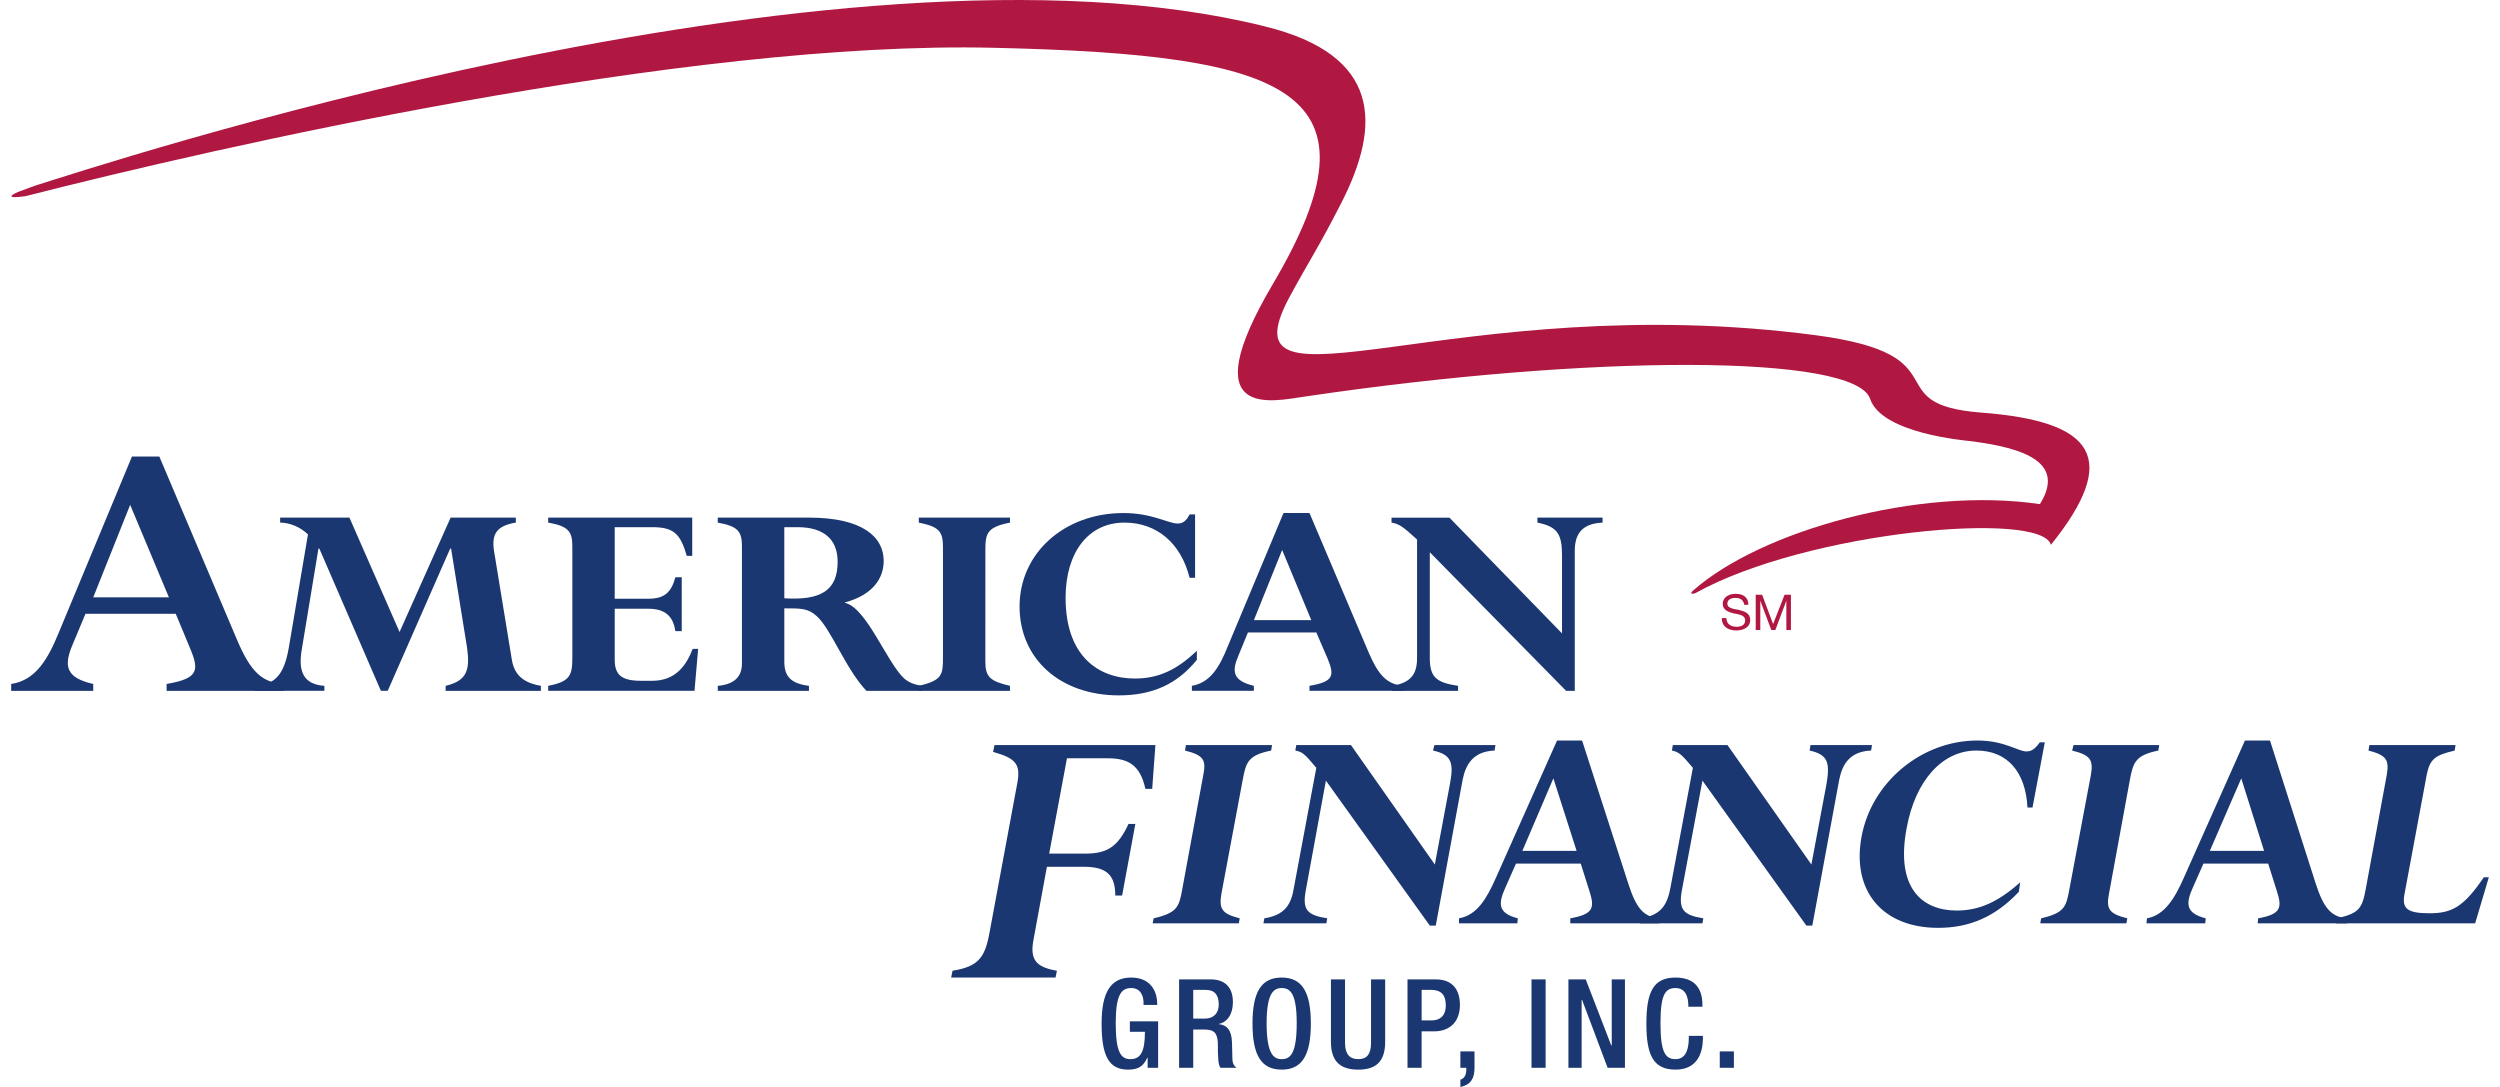 <svg width="92" height="40" viewBox="0 0 92 40" fill="none" xmlns="http://www.w3.org/2000/svg">
    <path fill-rule="evenodd" clip-rule="evenodd" d="M6.467 22.587H3.146L2.676 23.711C2.341 24.499 2.407 24.936 3.431 25.17V25.423H0.411V25.17C1.317 25.036 1.769 24.248 2.172 23.258L4.856 16.8H5.863L8.715 23.526C9.218 24.718 9.638 25.12 10.443 25.17V25.423H6.131V25.17C7.289 24.97 7.339 24.684 7.004 23.879L6.467 22.587ZM4.79 18.578L3.431 21.983H6.216L4.79 18.578Z" fill="#1B3771"/>
    <path fill-rule="evenodd" clip-rule="evenodd" d="M18.831 24.248C18.915 24.802 19.217 25.12 19.905 25.238V25.423H16.399V25.238C17.187 25.053 17.304 24.651 17.187 23.828L16.6 20.188H16.567L14.268 25.422H14.017L11.752 20.188H11.719L11.098 23.946C10.981 24.684 11.149 25.187 11.937 25.238V25.422H9.37V25.238C10.142 25.204 10.46 24.801 10.629 23.828L11.333 19.668C11.064 19.4 10.662 19.232 10.309 19.232V19.048H12.859L14.704 23.258L16.583 19.048H18.982V19.232C18.26 19.349 18.093 19.668 18.177 20.255L18.831 24.248ZM25.088 23.225H24.853C24.77 22.655 24.451 22.402 23.863 22.402H22.622V24.281C22.622 24.851 22.891 25.053 23.596 25.053H23.998C24.87 25.053 25.256 24.483 25.491 23.878H25.692L25.558 25.422H20.173V25.238C20.962 25.086 21.062 24.868 21.062 24.214V20.104C21.062 19.55 20.911 19.365 20.173 19.231V19.047H25.474V20.456H25.273C25.038 19.634 24.786 19.4 23.998 19.4H22.622V22.033H23.863C24.434 22.033 24.702 21.814 24.853 21.244H25.088V23.225ZM27.303 20.105C27.303 19.568 27.169 19.366 26.413 19.232V19.048H29.769C31.731 19.048 32.52 19.752 32.52 20.642C32.52 21.296 32.101 21.9 31.094 22.169V22.185C31.883 22.352 32.637 24.383 33.275 24.97C33.459 25.121 33.628 25.188 33.929 25.239V25.423H31.883C31.111 24.601 30.591 23.158 30.054 22.672C29.736 22.387 29.501 22.387 28.863 22.387V24.35C28.863 24.903 29.115 25.155 29.769 25.239V25.423H26.414V25.239C26.984 25.188 27.303 24.937 27.303 24.416L27.303 20.105ZM28.863 22.017C30.205 22.101 30.825 21.731 30.825 20.674C30.825 19.853 30.322 19.4 29.349 19.4H28.862L28.863 22.017Z" fill="#1B3771"/>
    <path fill-rule="evenodd" clip-rule="evenodd" d="M36.261 24.349C36.261 24.902 36.429 25.07 37.167 25.238V25.423H33.812V25.238C34.684 25.036 34.701 24.819 34.701 24.198V20.122C34.701 19.551 34.55 19.383 33.812 19.232V19.048H37.167V19.232C36.312 19.401 36.262 19.634 36.262 20.255L36.261 24.349ZM44.045 24.282C43.324 25.17 42.418 25.59 41.177 25.59C39.013 25.59 37.52 24.248 37.52 22.319C37.52 20.356 39.164 18.88 41.345 18.88C42.402 18.88 42.989 19.266 43.341 19.266C43.526 19.266 43.66 19.165 43.777 18.93H43.979V21.262H43.777C43.459 19.987 42.57 19.232 41.379 19.232C40.053 19.232 39.214 20.323 39.214 22C39.214 24.147 40.422 24.97 41.764 24.97C42.636 24.97 43.308 24.651 44.045 23.947V24.282ZM48.441 23.275H45.924L45.572 24.131C45.32 24.718 45.371 25.053 46.142 25.238V25.422H43.861V25.238C44.548 25.12 44.884 24.533 45.186 23.777L47.233 18.879H48.189L50.353 23.979C50.738 24.885 51.057 25.188 51.662 25.238V25.422H48.189V25.238C49.078 25.086 49.112 24.868 48.861 24.248L48.441 23.275ZM47.183 20.239L46.143 22.822H48.256L47.183 20.239Z" fill="#1B3771"/>
    <path fill-rule="evenodd" clip-rule="evenodd" d="M56.577 19.048V19.232C57.332 19.383 57.482 19.669 57.482 20.457V23.309L53.339 19.049H51.208V19.232C51.494 19.283 51.611 19.366 52.148 19.854V24.131C52.164 24.752 51.98 25.12 51.225 25.238V25.423H53.657V25.238C52.852 25.12 52.617 24.919 52.617 24.215V20.323L57.633 25.423H57.952V20.272C57.952 19.702 58.17 19.266 58.975 19.232V19.048H56.577ZM41.294 32.955H41.042C41.042 32.2 40.724 31.898 39.885 31.898H38.526L38.039 34.548C37.888 35.303 38.106 35.589 38.895 35.723L38.844 35.974H35.002L35.053 35.723C35.993 35.571 36.244 35.254 36.412 34.331L37.435 28.828C37.569 28.124 37.385 27.905 36.546 27.67L36.597 27.419H42.519L42.401 29.03H42.15C41.965 28.191 41.562 27.905 40.774 27.905H39.264L38.61 31.412H39.969C40.791 31.412 41.16 31.109 41.529 30.321H41.781L41.294 32.955ZM44.951 32.871C44.85 33.458 44.968 33.626 45.622 33.794L45.589 33.978H42.418L42.452 33.794C43.324 33.593 43.391 33.375 43.508 32.72L44.28 28.526C44.397 27.956 44.28 27.788 43.609 27.621L43.642 27.419H46.812L46.779 27.621C45.941 27.789 45.857 28.04 45.739 28.661L44.951 32.871ZM52.836 34.062H52.617L48.793 28.727L48.055 32.754C47.921 33.475 48.088 33.676 48.843 33.794L48.81 33.978H46.494L46.528 33.794C47.266 33.676 47.518 33.307 47.618 32.653L48.44 28.257C48.021 27.754 47.937 27.67 47.668 27.62L47.702 27.418H49.715L52.802 31.814L53.356 28.861C53.506 28.072 53.422 27.771 52.735 27.62L52.786 27.418H55.033L55 27.62C54.228 27.653 53.943 28.107 53.825 28.694L52.836 34.062ZM58.171 31.78H55.788L55.403 32.653C55.117 33.273 55.134 33.609 55.856 33.794L55.839 33.978H53.691V33.794C54.363 33.676 54.715 33.056 55.051 32.301L57.299 27.252H58.221L59.916 32.502C60.218 33.442 60.486 33.743 61.073 33.794L61.056 33.978H57.786V33.794C58.641 33.643 58.691 33.408 58.49 32.788L58.171 31.78ZM57.164 28.644L56.023 31.311H58.019L57.164 28.644Z" fill="#1B3771"/>
    <path fill-rule="evenodd" clip-rule="evenodd" d="M66.693 34.062H66.475L62.65 28.727L61.895 32.754C61.761 33.475 61.946 33.677 62.683 33.794L62.65 33.978H60.351L60.385 33.794C61.123 33.677 61.358 33.307 61.475 32.653L62.298 28.257C61.878 27.754 61.777 27.67 61.526 27.62L61.559 27.419H63.572L66.659 31.814L67.213 28.862C67.347 28.073 67.28 27.771 66.593 27.62L66.626 27.419H68.89L68.857 27.62C68.085 27.653 67.8 28.107 67.683 28.694L66.693 34.062ZM74.293 32.82C73.437 33.726 72.497 34.145 71.323 34.145C69.276 34.145 68.136 32.787 68.505 30.79C68.874 28.778 70.719 27.251 72.766 27.251C73.773 27.251 74.259 27.653 74.578 27.653C74.763 27.653 74.897 27.552 75.064 27.318H75.249L74.796 29.717H74.611C74.544 28.391 73.856 27.62 72.733 27.62C71.474 27.62 70.484 28.727 70.165 30.472C69.746 32.686 70.736 33.508 72.011 33.508C72.816 33.508 73.521 33.206 74.343 32.468L74.293 32.82ZM77.614 32.871C77.496 33.458 77.614 33.626 78.285 33.794L78.251 33.978H75.081L75.115 33.794C75.971 33.593 76.037 33.375 76.154 32.72L76.943 28.526C77.043 27.956 76.926 27.788 76.255 27.621L76.306 27.419H79.46L79.426 27.621C78.604 27.789 78.504 28.04 78.386 28.661L77.614 32.871ZM83.469 31.78H81.087L80.701 32.653C80.416 33.274 80.449 33.609 81.171 33.794L81.153 33.978H78.99L79.007 33.794C79.661 33.677 80.031 33.056 80.365 32.301L82.614 27.252H83.536L85.214 32.502C85.516 33.442 85.8 33.743 86.372 33.794V33.978H83.083L83.1 33.794C83.939 33.643 83.989 33.408 83.787 32.788L83.469 31.78ZM82.479 28.644L81.322 31.311H83.318L82.479 28.644Z" fill="#1B3771"/>
    <path fill-rule="evenodd" clip-rule="evenodd" d="M88.485 32.904C88.385 33.441 88.586 33.608 89.408 33.608C90.23 33.608 90.666 33.374 91.404 32.283H91.589L91.086 33.978H85.969L86.003 33.793C86.808 33.608 86.925 33.441 87.059 32.719L87.831 28.526C87.932 27.956 87.814 27.788 87.16 27.621L87.193 27.419H90.364L90.331 27.621C89.627 27.788 89.425 27.922 89.307 28.493L88.485 32.904ZM42.233 38.927H42.217C42.083 39.23 41.898 39.363 41.512 39.363C40.791 39.363 40.539 38.827 40.539 37.669C40.539 36.511 40.874 35.974 41.629 35.974C42.434 35.974 42.585 36.612 42.585 36.914V36.981H42.082V36.898C42.082 36.663 41.981 36.36 41.629 36.36C41.26 36.36 41.059 36.612 41.059 37.652C41.059 38.709 41.243 38.977 41.596 38.977C41.982 38.977 42.133 38.692 42.133 37.971H41.579V37.585H42.619V39.296H42.233V38.927ZM43.911 37.485V36.427H44.364C44.699 36.427 44.85 36.612 44.85 36.964C44.85 37.283 44.666 37.485 44.33 37.485H43.911ZM43.391 39.296H43.911V37.887H44.33C44.699 37.887 44.8 38.037 44.817 38.389C44.817 38.624 44.817 38.809 44.834 39.01C44.85 39.144 44.867 39.245 44.918 39.295H45.505C45.438 39.245 45.371 39.178 45.354 39.01C45.354 38.826 45.337 38.557 45.337 38.356C45.32 37.902 45.153 37.718 44.834 37.685C45.186 37.618 45.371 37.299 45.371 36.88C45.371 36.259 45.002 36.041 44.549 36.041H43.391L43.391 39.296ZM47.166 38.977C46.863 38.977 46.612 38.776 46.612 37.652C46.612 36.561 46.863 36.36 47.166 36.36C47.484 36.36 47.719 36.561 47.719 37.652C47.719 38.776 47.484 38.977 47.166 38.977ZM47.166 39.362C47.921 39.362 48.239 38.826 48.239 37.669C48.239 36.511 47.921 35.974 47.166 35.974C46.41 35.974 46.092 36.511 46.092 37.669C46.092 38.827 46.41 39.362 47.166 39.362ZM49.497 36.042V38.374C49.497 38.792 49.666 38.977 49.984 38.977C50.303 38.977 50.454 38.792 50.454 38.374V36.042H50.974V38.34C50.974 39.096 50.604 39.363 49.984 39.363C49.363 39.363 48.978 39.096 48.978 38.34V36.042H49.497ZM52.316 36.427H52.651C53.07 36.427 53.205 36.645 53.205 36.998C53.205 37.401 52.97 37.551 52.685 37.551H52.316V36.427ZM51.796 39.296H52.315V37.954H52.769C53.389 37.954 53.725 37.568 53.725 36.981C53.725 36.427 53.457 36.041 52.836 36.041H51.796V39.296ZM53.742 38.692H54.262V39.296C54.262 39.665 54.144 39.916 53.742 40V39.731C53.876 39.698 53.96 39.564 53.96 39.362V39.295H53.742V38.692ZM56.359 39.296H56.879V36.042H56.359V39.296ZM57.718 36.042H58.355L59.295 38.474H59.312V36.042H59.798V39.296H59.161L58.221 36.797H58.204V39.296H57.718V36.042ZM62.666 38.121V38.205C62.666 38.792 62.432 39.362 61.66 39.362C60.838 39.362 60.587 38.826 60.587 37.669C60.587 36.511 60.838 35.974 61.66 35.974C62.583 35.974 62.65 36.662 62.65 36.998V37.048H62.13V36.998C62.13 36.695 62.03 36.36 61.66 36.36C61.275 36.36 61.106 36.611 61.106 37.651C61.106 38.708 61.275 38.977 61.66 38.977C62.096 38.977 62.147 38.49 62.147 38.188V38.121L62.666 38.121ZM63.287 39.296H63.807V38.692H63.287V39.296Z" fill="#1B3771"/>
    <path fill-rule="evenodd" clip-rule="evenodd" d="M72.913 15.184C69.006 14.88 72.29 13.062 66.833 12.338C53.595 10.585 44.938 15.689 47.431 10.973C48.223 9.508 48.492 9.171 49.385 7.419C50.799 4.624 50.867 2.029 46.539 0.969C30.774 -2.955 3.119 6.274 1.351 6.813C1.351 6.813 0.913 6.965 0.66 7.066C-0.013 7.369 0.947 7.217 0.947 7.217C7.869 5.449 25.183 1.474 36.618 1.76C47.566 2.013 51.035 3.343 46.842 10.451C43.861 15.503 46.825 14.762 48.02 14.594C58.581 13.027 68.265 13.027 68.821 14.678C69.241 15.958 72.358 16.211 72.458 16.228C74.548 16.481 76.013 17.036 75.069 18.552C70.623 17.895 64.795 19.529 62.303 21.735C62.151 21.87 62.303 21.87 62.404 21.82C66.496 19.546 75.137 18.771 75.473 20.051C78.016 16.885 77.124 15.503 72.913 15.184ZM64.189 22.257C64.156 22.072 64.037 22.004 63.869 22.004C63.717 22.004 63.566 22.055 63.566 22.223C63.566 22.375 63.785 22.409 63.987 22.443C64.189 22.493 64.408 22.56 64.408 22.812C64.408 23.099 64.138 23.201 63.902 23.201C63.599 23.201 63.363 23.066 63.363 22.745H63.532C63.532 22.964 63.701 23.065 63.902 23.065C64.055 23.065 64.222 23.015 64.222 22.83C64.222 22.645 64.021 22.611 63.818 22.577C63.617 22.526 63.397 22.459 63.397 22.223C63.397 21.97 63.633 21.852 63.869 21.852C64.139 21.852 64.34 21.97 64.34 22.257L64.189 22.257ZM64.61 21.887H64.846L65.25 22.965L65.672 21.887H65.906V23.183H65.738V22.105L65.334 23.183H65.183L64.779 22.105V23.183H64.61V21.887Z" fill="#B01842"/>
</svg>
